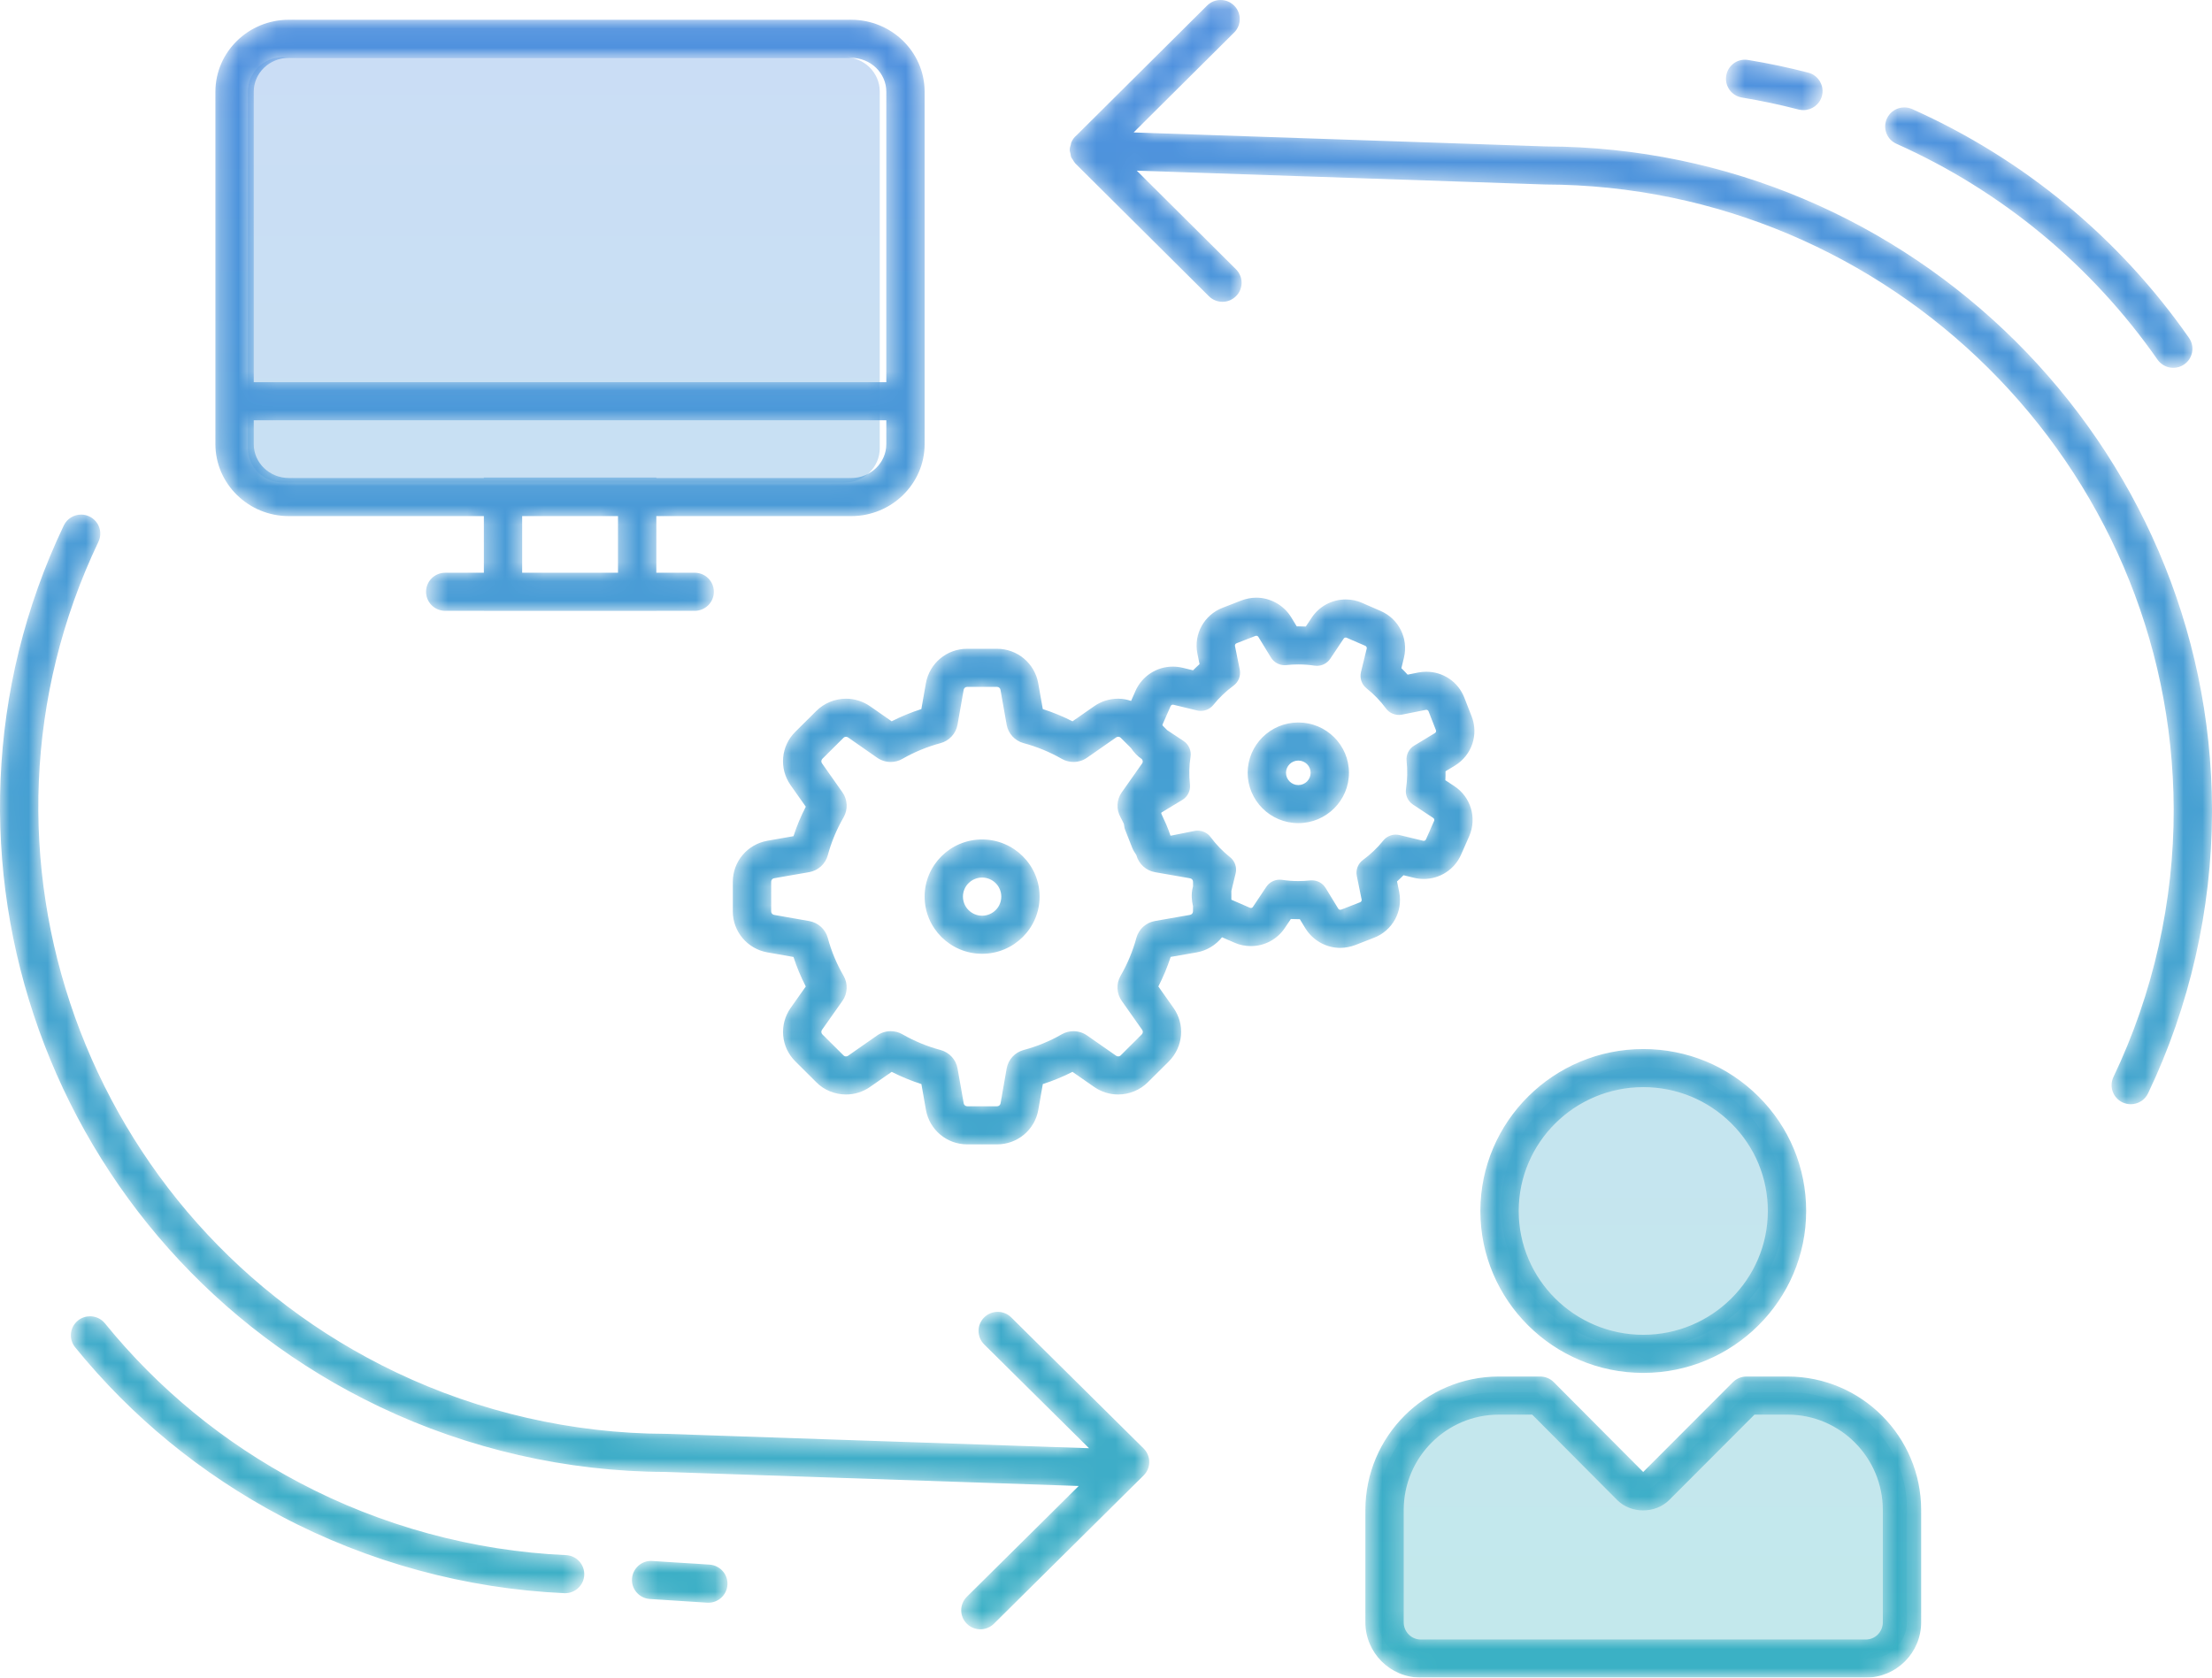 <svg height="88" viewBox="0 0 116 88" width="116" xmlns="http://www.w3.org/2000/svg" xmlns:xlink="http://www.w3.org/1999/xlink"><linearGradient id="a"><stop offset="0" stop-color="#38b6c1"/><stop offset="1" stop-color="#5090df"/></linearGradient><linearGradient id="b" x1="50%" x2="50%" xlink:href="#a" y1="100%" y2="0%"/><linearGradient id="c" x1="50%" x2="50%" xlink:href="#a" y1="100%" y2="0%"/><mask id="d" fill="#fff"><path d="m63.299.293-6.833 6.794c-.127.106-.227.235-.289.393-.013.032-.012.068-.022.102-.024.082-.054.162-.057.251-.001.007.003.012.003.017-.001.007-.004.011-.004.018 0 .066.025.128.039.193.012.059.013.122.035.177.021.052.06.094.091.143.037.062.069.126.119.179.005.003.006.01.01.014l7.004 6.964c.197.196.454.293.711.293s.514-.097.71-.293c.393-.39.393-1.022 0-1.413l-5.202-5.173 21.421.726c18.112.051 32.896 14.744 32.955 32.753.017 4.839-1.076 9.703-3.159 14.064-.238.498-.025 1.094.476 1.332.14.064.287.096.431.096.376 0 .736-.211.909-.572 2.18-4.565 3.338-9.649 3.353-14.715v-.21c-.063-19.106-15.746-34.692-34.928-34.745l-21.623-.734 5.271-5.241c.392-.39.392-1.022 0-1.413-.196-.195-.453-.293-.711-.293-.257 0-.514.098-.71.293zm-48.15.743c-2.124 0-3.853 1.693-3.853 3.775v18.486c0 2.082 1.729 3.776 3.853 3.776h10.225v2.97h-2.026c-.555 0-1.005.447-1.005 1 0 .551.45.999 1.005.999h2.026v.002h9.045v-.002h2.012c.555 0 1.005-.448 1.005-.999 0-.553-.45-1-1.005-1h-2.012v-2.97h10.217c2.124 0 3.852-1.694 3.852-3.776v-18.486c0-2.082-1.728-3.775-3.852-3.775zm-1.842 3.775c0-.981.824-1.776 1.842-1.776h29.487c1.017 0 1.843.795 1.843 1.776v15.239c-.002 0-.005-.001-.007-.001h-33.154c-.004 0-.008.002-.011.002zm0 18.486v-1.252c.003 0 .007.002.011.002h33.154c.002 0 .005-.001.007-.001v1.251c0 .981-.826 1.777-1.843 1.777h-10.217v-.025h-9.045v.025h-10.225c-1.018 0-1.842-.796-1.842-1.777zm14.076 6.746h5.025v-2.97h-5.025zm63.142-26.072c-.09.545.281 1.058.829 1.147.984.161 1.982.372 2.964.627.086.022.17.032.254.032.447 0 .855-.297.972-.748.14-.533-.182-1.079-.718-1.219-1.042-.269-2.102-.493-3.147-.663-.059-.01-.117-.015-.175-.015-.484 0-.899.352-.979.839zm8.423 2.253c-.227.503-.001 1.096.506 1.32 5.503 2.458 10.237 6.372 13.69 11.323.195.278.507.428.826.428.197 0 .397-.058.571-.179.457-.313.57-.936.253-1.391-3.66-5.247-8.68-9.398-14.517-12.003-.135-.06-.275-.088-.413-.088-.384 0-.749.219-.916.59zm-95.603 21.339c-8.21 17.213-.785 37.949 16.551 46.225 4.658 2.226 9.846 3.409 14.973 3.423l21.699.737-5.866 5.812c-.393.39-.394 1.022-.002 1.413.196.196.454.294.712.294.256 0 .513-.098.709-.292l7.851-7.779c.189-.187.297-.442.297-.707 0-.266-.108-.52-.297-.709l-6.943-6.875c-.392-.389-1.029-.387-1.42.003-.392.391-.391 1.023.002 1.415l5.499 5.445-22.204-.755c-4.86-.014-9.75-1.13-14.14-3.227-16.342-7.802-23.342-27.344-15.605-43.565.238-.499.025-1.095-.477-1.331-.139-.066-.285-.097-.43-.097-.376 0-.736.211-.909.57zm61.758 3.934-.992.386c-.965.374-1.521 1.38-1.32 2.392l.115.562c-.117.104-.23.212-.34.324l-.554-.134c-.156-.038-.346-.06-.506-.06-.852 0-1.623.503-1.962 1.281l-.228.519c-.217-.071-.443-.117-.677-.117-.458 0-.898.139-1.271.403l-1.124.784c-.501-.256-1.022-.47-1.558-.642l-.24-1.355c-.189-1.051-1.098-1.808-2.164-1.808h-1.562c-1.067 0-1.977.759-2.164 1.803l-.24 1.36c-.534.171-1.055.386-1.556.641l-1.134-.791c-.379-.26-.812-.395-1.261-.395-.583 0-1.151.236-1.562.648l-1.096 1.09c-.753.742-.861 1.918-.253 2.79l.802 1.138c-.257.497-.473 1.014-.645 1.546l-1.363.239c-1.058.188-1.819 1.094-1.818 2.155v1.551c-.001 1.057.76 1.963 1.81 2.15l1.371.241c.172.531.388 1.05.645 1.548l-.796 1.128c-.614.882-.506 2.057.253 2.806l1.098 1.092c.386.398.962.64 1.554.64.459 0 .898-.14 1.271-.404l1.126-.783c.502.255 1.023.47 1.557.641l.239 1.357c.19 1.05 1.1 1.806 2.165 1.806h1.562c1.065 0 1.975-.756 2.163-1.799l.239-1.364c.533-.171 1.055-.386 1.556-.641l1.136.792c.379.261.811.395 1.26.395.583 0 1.152-.236 1.561-.647l1.098-1.091c.759-.769.854-1.943.238-2.809l-.791-1.12c.257-.498.473-1.016.646-1.549l1.363-.237c.547-.097 1.007-.392 1.331-.794l.653.284c.252.115.551.179.859.179.724 0 1.393-.36 1.789-.962l.307-.459c.131.007.262.009.393.009h.078l.296.485c.39.632 1.088 1.021 1.827 1.021.251 0 .547-.056.78-.147l.99-.385c.964-.372 1.52-1.379 1.32-2.39l-.115-.564c.117-.104.229-.213.34-.325l.554.135c.156.038.346.061.505.061.854 0 1.624-.504 1.963-1.283l.423-.961c.416-.962.083-2.062-.785-2.629l-.466-.308c.008-.155.012-.313.01-.469l.486-.294c.892-.542 1.26-1.631.88-2.593l-.382-.979c-.323-.824-1.105-1.355-1.993-1.355-.13 0-.284.014-.412.039l-.568.114c-.105-.116-.214-.229-.327-.34l.135-.551c.243-1.016-.275-2.044-1.23-2.454l-.965-.42c-.249-.114-.549-.18-.859-.18-.723 0-1.391.36-1.787.96l-.307.461c-.131-.005-.262-.01-.392-.01-.027 0-.054 0-.082.001l-.295-.483c-.39-.633-1.088-1.022-1.827-1.022-.25 0-.545.055-.778.146zm-1.476 5.484c.309-.385.666-.725 1.064-1.017.261-.193.388-.518.324-.835l-.251-1.242c-.013-.06.021-.12.079-.143l.991-.386c.015-.005.032-.009.047-.009.044 0 .085.023.109.061l.662 1.083c.154.25.427.401.718.401.029 0 .06-.002.09-.006.208-.023.417-.034.625-.034.285 0 .57.021.851.064.042.005.083.009.125.009.278 0 .541-.137.698-.372l.706-1.055c.024-.036.064-.056.106-.056.018 0 .036.003.053.012l.974.422c.057.027.089.088.074.147l-.302 1.233c-.076.315.037.646.292.848.385.307.728.662 1.021 1.058.16.216.412.339.676.339.054 0 .109-.006.164-.016l1.249-.251c.008-.001.016-.002.025-.002.051 0 .099.031.119.082l.385.985c.023.057.001.122-.053.154l-1.088.658c-.278.169-.433.481-.397.803.053.488.043.982-.031 1.467-.048.32.094.64.365.821l1.062.702c.052.034.072.099.047.155l-.427.97c-.021.047-.067.076-.118.076-.009 0-.019-.001-.028-.003l-1.24-.3c-.066-.016-.132-.024-.198-.024-.251 0-.494.114-.656.314-.309.383-.666.724-1.064 1.016-.261.192-.387.517-.324.834l.254 1.242c.012.06-.022.121-.079.143l-.992.386c-.015.006-.031.008-.047.008-.043 0-.085-.021-.109-.061l-.662-1.082c-.153-.251-.426-.4-.716-.4-.03 0-.061.001-.091.004-.207.023-.415.034-.623.034-.285 0-.57-.02-.852-.064-.043-.006-.085-.009-.127-.009-.278 0-.541.137-.698.372l-.706 1.056c-.025.037-.064.057-.106.057-.018 0-.036-.004-.052-.012l-.972-.423.001-.464.224-.916c.076-.314-.037-.644-.29-.848-.386-.306-.729-.661-1.022-1.056-.16-.215-.413-.339-.676-.339-.054 0-.11.005-.164.016l-1.25.249c-.004.001-.009.001-.013.001-.131-.399-.306-.782-.485-1.163.01-.02 0-.046.019-.058l1.089-.658c.278-.169.432-.482.397-.804-.054-.487-.044-.98.031-1.465.048-.32-.095-.639-.365-.819l-.855-.565-.234-.234c-.003-.022-.028-.039-.018-.061l.427-.969c.021-.047.067-.077.117-.077.01 0 .021.001.03.004l1.239.3c.066.015.131.023.197.023.251 0 .493-.112.655-.311zm-16.304 2.826c.626-.359 1.299-.636 1.998-.824.46-.124.807-.501.892-.967l.322-1.832c.016-.088.095-.153.184-.153h.001 1.562c.091 0 .169.065.184.153l.324 1.832c.083.466.431.843.891.967.701.188 1.373.465 2.001.824.191.109.402.163.613.163.248 0 .495-.074.706-.221l1.531-1.067c.033-.023.071-.034.107-.034.049 0 .098.019.134.056l.538.535c.149.222.334.423.568.58.051.065.068.152.02.221l-1.074 1.524c-.274.389-.296.901-.058 1.314.064.11.111.228.17.342.023.092.019.189.055.28l.388.985c.052.134.134.246.209.363.002.005.005.011.006.016.125.458.504.804.974.887l1.842.322c.089.015.154.092.153.183v.234l-.02.084c-.08.331-.052.655.019.967l-.001.266c0 .09-.065.166-.155.183l-1.841.322c-.469.083-.848.427-.973.885-.189.695-.467 1.364-.828 1.987-.239.413-.216.924.057 1.315l1.074 1.522c.053.073.044.174-.02.24l-1.103 1.096c-.036.038-.085.056-.134.056-.036 0-.074-.011-.107-.033l-1.531-1.068c-.212-.147-.459-.221-.707-.221-.211 0-.424.055-.615.164-.627.36-1.298.636-1.998.823-.46.124-.808.501-.891.969l-.32 1.83c-.016.089-.094.153-.184.153h-.001-1.562c-.091 0-.169-.064-.185-.153l-.323-1.83c-.083-.468-.431-.845-.891-.969-.7-.187-1.371-.463-1.998-.823-.191-.11-.404-.165-.616-.165-.248 0-.495.075-.707.222l-1.53 1.068c-.033.022-.071.034-.108.034-.049 0-.097-.019-.133-.057l-1.104-1.096c-.065-.065-.074-.165-.022-.24l1.074-1.522c.273-.389.295-.9.058-1.313-.362-.622-.64-1.29-.828-1.986-.125-.458-.504-.803-.974-.886l-1.842-.324c-.089-.017-.154-.093-.153-.183v-1.554c-.001-.09.064-.168.153-.184l1.842-.321c.47-.083.849-.429.974-.887.188-.694.466-1.362.828-1.986.237-.411.215-.923-.058-1.311l-1.074-1.524c-.052-.074-.043-.175.022-.239l1.104-1.097c.036-.036.085-.056.133-.056.037 0 .075.012.108.034l1.53 1.067c.212.147.459.221.706.221.212 0 .423-.054.614-.163zm18.106.731c0 1.456 1.192 2.641 2.656 2.641 1.465 0 2.656-1.185 2.656-2.641s-1.191-2.64-2.656-2.64c-1.464 0-2.656 1.184-2.656 2.64zm2.01 0c0-.354.29-.642.646-.642.357 0 .646.288.646.642s-.289.643-.646.643c-.356 0-.646-.289-.646-.643zm-18.951 6.495c0 1.653 1.352 2.999 3.015 2.999s3.015-1.346 3.015-2.999-1.352-2.998-3.015-2.998-3.015 1.345-3.015 2.998zm2.01 0c0-.552.45-.999 1.005-.999s1.005.447 1.005.999-.45 1-1.005 1-1.005-.448-1.005-1zm35.677 7.996c-4.706 0-8.537 3.804-8.543 8.485v.009c0 4.682 3.832 8.494 8.543 8.494 4.705 0 8.537-3.808 8.542-8.485.003-2.27-.884-4.404-2.496-6.011-1.611-1.605-3.756-2.491-6.037-2.492zm-6.532 8.494v-.007c.003-3.581 2.933-6.489 6.532-6.489h.006c1.745.001 3.385.679 4.618 1.907 1.232 1.228 1.91 2.86 1.908 4.595-.004 3.578-2.935 6.489-6.532 6.489-3.602 0-6.532-2.914-6.532-6.495zm-75.553 5.744c-.432.348-.5.977-.151 1.406 2.968 3.654 6.602 6.633 10.802 8.858 4.563 2.416 9.698 3.812 14.848 4.04.016.001.031.001.046.001.534 0 .978-.418 1.003-.955.024-.552-.405-1.018-.96-1.042-4.853-.214-9.692-1.531-13.992-3.808-3.961-2.097-7.387-4.907-10.183-8.349-.199-.245-.49-.372-.784-.372-.221 0-.444.073-.629.221zm87.498 2.94c-.269 0-.525.107-.714.296l-4.703 4.711-4.687-4.71c-.189-.19-.445-.297-.714-.297h-2.17c-3.859 0-6.998 3.142-6.998 7.003v5.89c0 1.599 1.302 2.9 2.903 2.9h23.34c1.6 0 2.902-1.301 2.902-2.9v-5.89c0-3.856-3.135-6.997-6.99-7.003zm-4.051 6.476 4.469-4.477h1.75c2.747.004 4.981 2.249 4.981 5.004v5.89c0 .498-.4.902-.892.902h-23.34c-.493 0-.893-.404-.893-.902v-5.89c0-2.76 2.238-5.004 4.988-5.004h1.75l4.458 4.481c.364.362.862.543 1.361.543.5 0 1-.182 1.368-.547zm-54.394 4.121c-.042.55.373 1.03.927 1.072.296.023.84.056 1.405.09.602.037 1.226.075 1.594.103.025.002.051.003.077.003.52 0 .961-.4 1-.925.043-.551-.372-1.029-.926-1.072-.374-.029-1.01-.067-1.621-.104-.555-.033-1.088-.067-1.379-.088-.029-.003-.057-.004-.085-.004-.511 0-.952.402-.992.925z" fill="#fff" fill-rule="evenodd"/></mask><g fill="none" fill-rule="evenodd"><path d="m31.294 22.312h-29.453c-1.017 0-1.841-.806-1.841-1.8v-18.712c0-.994.824-1.8 1.841-1.8h29.453c1.017 0 1.841.806 1.841 1.8v18.712c0 .994-.824 1.8-1.841 1.8m41.852 45.394c-4.097 0-7.418-3.3-7.418-7.37v-.008c.004-4.07 3.329-7.367 7.426-7.362 4.097.004 7.415 3.306 7.411 7.378-.004 4.067-3.325 7.362-7.419 7.362m11.918 16.294h-23.828c-1.069 0-1.936-.861-1.936-1.923v-5.963c0-3.356 2.739-6.077 6.118-6.077h2.215l4.847 4.831c.369.364.964.364 1.333 0l4.862-4.831h2.215c3.376.004 6.11 2.724 6.11 6.077v5.963c0 1.062-.867 1.923-1.936 1.923" fill="url(#b)" opacity=".3" transform="translate(13 3)"/><path d="m63.299.293-6.833 6.794c-.127.106-.227.235-.289.393-.013.032-.012.068-.022.102-.024.082-.054.162-.057.251-.001.007.003.012.003.017-.001.007-.004.011-.004.018 0 .066.025.128.039.193.012.059.013.122.035.177.021.052.06.094.091.143.037.062.069.126.119.179.005.003.006.01.01.014l7.004 6.964c.197.196.454.293.711.293s.514-.097.71-.293c.393-.39.393-1.022 0-1.413l-5.202-5.173 21.421.726c18.112.051 32.896 14.744 32.955 32.753.017 4.839-1.076 9.703-3.159 14.064-.238.498-.025 1.094.476 1.332.14.064.287.096.431.096.376 0 .736-.211.909-.572 2.18-4.565 3.338-9.649 3.353-14.715v-.21c-.063-19.106-15.746-34.692-34.928-34.745l-21.623-.734 5.271-5.241c.392-.39.392-1.022 0-1.413-.196-.195-.453-.293-.711-.293-.257 0-.514.098-.71.293zm-48.15.743c-2.124 0-3.853 1.693-3.853 3.775v18.486c0 2.082 1.729 3.776 3.853 3.776h10.225v2.97h-2.026c-.555 0-1.005.447-1.005 1 0 .551.45.999 1.005.999h2.026v.002h9.045v-.002h2.012c.555 0 1.005-.448 1.005-.999 0-.553-.45-1-1.005-1h-2.012v-2.97h10.217c2.124 0 3.852-1.694 3.852-3.776v-18.486c0-2.082-1.728-3.775-3.852-3.775zm-1.842 3.775c0-.981.824-1.776 1.842-1.776h29.487c1.017 0 1.843.795 1.843 1.776v15.239c-.002 0-.005-.001-.007-.001h-33.154c-.004 0-.008.002-.011.002zm0 18.486v-1.252c.003 0 .007.002.011.002h33.154c.002 0 .005-.001.007-.001v1.251c0 .981-.826 1.777-1.843 1.777h-10.217v-.025h-9.045v.025h-10.225c-1.018 0-1.842-.796-1.842-1.777zm14.076 6.746h5.025v-2.97h-5.025zm63.142-26.072c-.09.545.281 1.058.829 1.147.984.161 1.982.372 2.964.627.086.022.17.032.254.032.447 0 .855-.297.972-.748.14-.533-.182-1.079-.718-1.219-1.042-.269-2.102-.493-3.147-.663-.059-.01-.117-.015-.175-.015-.484 0-.899.352-.979.839zm8.423 2.253c-.227.503-.001 1.096.506 1.32 5.503 2.458 10.237 6.372 13.69 11.323.195.278.507.428.826.428.197 0 .397-.058.571-.179.457-.313.57-.936.253-1.391-3.66-5.247-8.68-9.398-14.517-12.003-.135-.06-.275-.088-.413-.088-.384 0-.749.219-.916.59zm-95.603 21.339c-8.21 17.213-.785 37.949 16.551 46.225 4.658 2.226 9.846 3.409 14.973 3.423l21.699.737-5.866 5.812c-.393.39-.394 1.022-.002 1.413.196.196.454.294.712.294.256 0 .513-.098.709-.292l7.851-7.779c.189-.187.297-.442.297-.707 0-.266-.108-.52-.297-.709l-6.943-6.875c-.392-.389-1.029-.387-1.42.003-.392.391-.391 1.023.002 1.415l5.499 5.445-22.204-.755c-4.86-.014-9.75-1.13-14.14-3.227-16.342-7.802-23.342-27.344-15.605-43.565.238-.499.025-1.095-.477-1.331-.139-.066-.285-.097-.43-.097-.376 0-.736.211-.909.57zm61.758 3.934-.992.386c-.965.374-1.521 1.38-1.32 2.392l.115.562c-.117.104-.23.212-.34.324l-.554-.134c-.156-.038-.346-.06-.506-.06-.852 0-1.623.503-1.962 1.281l-.228.519c-.217-.071-.443-.117-.677-.117-.458 0-.898.139-1.271.403l-1.124.784c-.501-.256-1.022-.47-1.558-.642l-.24-1.355c-.189-1.051-1.098-1.808-2.164-1.808h-1.562c-1.067 0-1.977.759-2.164 1.803l-.24 1.36c-.534.171-1.055.386-1.556.641l-1.134-.791c-.379-.26-.812-.395-1.261-.395-.583 0-1.151.236-1.562.648l-1.096 1.09c-.753.742-.861 1.918-.253 2.79l.802 1.138c-.257.497-.473 1.014-.645 1.546l-1.363.239c-1.058.188-1.819 1.094-1.818 2.155v1.551c-.001 1.057.76 1.963 1.81 2.15l1.371.241c.172.531.388 1.05.645 1.548l-.796 1.128c-.614.882-.506 2.057.253 2.806l1.098 1.092c.386.398.962.64 1.554.64.459 0 .898-.14 1.271-.404l1.126-.783c.502.255 1.023.47 1.557.641l.239 1.357c.19 1.05 1.1 1.806 2.165 1.806h1.562c1.065 0 1.975-.756 2.163-1.799l.239-1.364c.533-.171 1.055-.386 1.556-.641l1.136.792c.379.261.811.395 1.26.395.583 0 1.152-.236 1.561-.647l1.098-1.091c.759-.769.854-1.943.238-2.809l-.791-1.12c.257-.498.473-1.016.646-1.549l1.363-.237c.547-.097 1.007-.392 1.331-.794l.653.284c.252.115.551.179.859.179.724 0 1.393-.36 1.789-.962l.307-.459c.131.007.262.009.393.009h.078l.296.485c.39.632 1.088 1.021 1.827 1.021.251 0 .547-.056.78-.147l.99-.385c.964-.372 1.52-1.379 1.32-2.39l-.115-.564c.117-.104.229-.213.34-.325l.554.135c.156.038.346.061.505.061.854 0 1.624-.504 1.963-1.283l.423-.961c.416-.962.083-2.062-.785-2.629l-.466-.308c.008-.155.012-.313.01-.469l.486-.294c.892-.542 1.26-1.631.88-2.593l-.382-.979c-.323-.824-1.105-1.355-1.993-1.355-.13 0-.284.014-.412.039l-.568.114c-.105-.116-.214-.229-.327-.34l.135-.551c.243-1.016-.275-2.044-1.23-2.454l-.965-.42c-.249-.114-.549-.18-.859-.18-.723 0-1.391.36-1.787.96l-.307.461c-.131-.005-.262-.01-.392-.01-.027 0-.054 0-.082.001l-.295-.483c-.39-.633-1.088-1.022-1.827-1.022-.25 0-.545.055-.778.146zm-1.476 5.484c.309-.385.666-.725 1.064-1.017.261-.193.388-.518.324-.835l-.251-1.242c-.013-.06.021-.12.079-.143l.991-.386c.015-.005.032-.009.047-.009.044 0 .085.023.109.061l.662 1.083c.154.25.427.401.718.401.029 0 .06-.002.09-.006.208-.023.417-.034.625-.034.285 0 .57.021.851.064.042.005.083.009.125.009.278 0 .541-.137.698-.372l.706-1.055c.024-.036.064-.056.106-.056.018 0 .036.003.053.012l.974.422c.057.027.089.088.074.147l-.302 1.233c-.076.315.037.646.292.848.385.307.728.662 1.021 1.058.16.216.412.339.676.339.054 0 .109-.006.164-.016l1.249-.251c.008-.001.016-.002.025-.002.051 0 .099.031.119.082l.385.985c.023.057.001.122-.053.154l-1.088.658c-.278.169-.433.481-.397.803.053.488.043.982-.031 1.467-.048.32.094.64.365.821l1.062.702c.052.034.072.099.047.155l-.427.97c-.021.047-.067.076-.118.076-.009 0-.019-.001-.028-.003l-1.24-.3c-.066-.016-.132-.024-.198-.024-.251 0-.494.114-.656.314-.309.383-.666.724-1.064 1.016-.261.192-.387.517-.324.834l.254 1.242c.012.06-.022.121-.079.143l-.992.386c-.015.006-.031.008-.047.008-.043 0-.085-.021-.109-.061l-.662-1.082c-.153-.251-.426-.4-.716-.4-.03 0-.061.001-.091.004-.207.023-.415.034-.623.034-.285 0-.57-.02-.852-.064-.043-.006-.085-.009-.127-.009-.278 0-.541.137-.698.372l-.706 1.056c-.025.037-.064.057-.106.057-.018 0-.036-.004-.052-.012l-.972-.423.001-.464.224-.916c.076-.314-.037-.644-.29-.848-.386-.306-.729-.661-1.022-1.056-.16-.215-.413-.339-.676-.339-.054 0-.11.005-.164.016l-1.25.249c-.004.001-.009.001-.013.001-.131-.399-.306-.782-.485-1.163.01-.02 0-.046.019-.058l1.089-.658c.278-.169.432-.482.397-.804-.054-.487-.044-.98.031-1.465.048-.32-.095-.639-.365-.819l-.855-.565-.234-.234c-.003-.022-.028-.039-.018-.061l.427-.969c.021-.047.067-.077.117-.077.01 0 .021.001.03.004l1.239.3c.066.015.131.023.197.023.251 0 .493-.112.655-.311zm-16.304 2.826c.626-.359 1.299-.636 1.998-.824.46-.124.807-.501.892-.967l.322-1.832c.016-.088.095-.153.184-.153h.001 1.562c.091 0 .169.065.184.153l.324 1.832c.083.466.431.843.891.967.701.188 1.373.465 2.001.824.191.109.402.163.613.163.248 0 .495-.074.706-.221l1.531-1.067c.033-.023.071-.034.107-.034.049 0 .098.019.134.056l.538.535c.149.222.334.423.568.58.051.065.068.152.02.221l-1.074 1.524c-.274.389-.296.901-.058 1.314.064.11.111.228.17.342.023.092.019.189.055.28l.388.985c.052.134.134.246.209.363.002.005.005.011.006.016.125.458.504.804.974.887l1.842.322c.089.015.154.092.153.183v.234l-.02.084c-.08.331-.052.655.019.967l-.001.266c0 .09-.065.166-.155.183l-1.841.322c-.469.083-.848.427-.973.885-.189.695-.467 1.364-.828 1.987-.239.413-.216.924.057 1.315l1.074 1.522c.053.073.044.174-.02.24l-1.103 1.096c-.036.038-.085.056-.134.056-.036 0-.074-.011-.107-.033l-1.531-1.068c-.212-.147-.459-.221-.707-.221-.211 0-.424.055-.615.164-.627.36-1.298.636-1.998.823-.46.124-.808.501-.891.969l-.32 1.83c-.016.089-.094.153-.184.153h-.001-1.562c-.091 0-.169-.064-.185-.153l-.323-1.83c-.083-.468-.431-.845-.891-.969-.7-.187-1.371-.463-1.998-.823-.191-.11-.404-.165-.616-.165-.248 0-.495.075-.707.222l-1.53 1.068c-.033.022-.071.034-.108.034-.049 0-.097-.019-.133-.057l-1.104-1.096c-.065-.065-.074-.165-.022-.24l1.074-1.522c.273-.389.295-.9.058-1.313-.362-.622-.64-1.29-.828-1.986-.125-.458-.504-.803-.974-.886l-1.842-.324c-.089-.017-.154-.093-.153-.183v-1.554c-.001-.09.064-.168.153-.184l1.842-.321c.47-.083.849-.429.974-.887.188-.694.466-1.362.828-1.986.237-.411.215-.923-.058-1.311l-1.074-1.524c-.052-.074-.043-.175.022-.239l1.104-1.097c.036-.036.085-.056.133-.056.037 0 .075.012.108.034l1.53 1.067c.212.147.459.221.706.221.212 0 .423-.054.614-.163zm18.106.731c0 1.456 1.192 2.641 2.656 2.641 1.465 0 2.656-1.185 2.656-2.641s-1.191-2.64-2.656-2.64c-1.464 0-2.656 1.184-2.656 2.64zm2.01 0c0-.354.29-.642.646-.642.357 0 .646.288.646.642s-.289.643-.646.643c-.356 0-.646-.289-.646-.643zm-18.951 6.495c0 1.653 1.352 2.999 3.015 2.999s3.015-1.346 3.015-2.999-1.352-2.998-3.015-2.998-3.015 1.345-3.015 2.998zm2.01 0c0-.552.45-.999 1.005-.999s1.005.447 1.005.999-.45 1-1.005 1-1.005-.448-1.005-1zm35.677 7.996c-4.706 0-8.537 3.804-8.543 8.485v.009c0 4.682 3.832 8.494 8.543 8.494 4.705 0 8.537-3.808 8.542-8.485.003-2.27-.884-4.404-2.496-6.011-1.611-1.605-3.756-2.491-6.037-2.492zm-6.532 8.494v-.007c.003-3.581 2.933-6.489 6.532-6.489h.006c1.745.001 3.385.679 4.618 1.907 1.232 1.228 1.91 2.86 1.908 4.595-.004 3.578-2.935 6.489-6.532 6.489-3.602 0-6.532-2.914-6.532-6.495zm-75.553 5.744c-.432.348-.5.977-.151 1.406 2.968 3.654 6.602 6.633 10.802 8.858 4.563 2.416 9.698 3.812 14.848 4.04.016.001.031.001.046.001.534 0 .978-.418 1.003-.955.024-.552-.405-1.018-.96-1.042-4.853-.214-9.692-1.531-13.992-3.808-3.961-2.097-7.387-4.907-10.183-8.349-.199-.245-.49-.372-.784-.372-.221 0-.444.073-.629.221zm87.498 2.94c-.269 0-.525.107-.714.296l-4.703 4.711-4.687-4.71c-.189-.19-.445-.297-.714-.297h-2.17c-3.859 0-6.998 3.142-6.998 7.003v5.89c0 1.599 1.302 2.9 2.903 2.9h23.34c1.6 0 2.902-1.301 2.902-2.9v-5.89c0-3.856-3.135-6.997-6.99-7.003zm-4.051 6.476 4.469-4.477h1.75c2.747.004 4.981 2.249 4.981 5.004v5.89c0 .498-.4.902-.892.902h-23.34c-.493 0-.893-.404-.893-.902v-5.89c0-2.76 2.238-5.004 4.988-5.004h1.75l4.458 4.481c.364.362.862.543 1.361.543.5 0 1-.182 1.368-.547zm-54.394 4.121c-.042.55.373 1.03.927 1.072.296.023.84.056 1.405.09.602.037 1.226.075 1.594.103.025.002.051.003.077.003.52 0 .961-.4 1-.925.043-.551-.372-1.029-.926-1.072-.374-.029-1.01-.067-1.621-.104-.555-.033-1.088-.067-1.379-.088-.029-.003-.057-.004-.085-.004-.511 0-.952.402-.992.925z" fill="url(#c)" mask="url(#d)"/></g></svg>